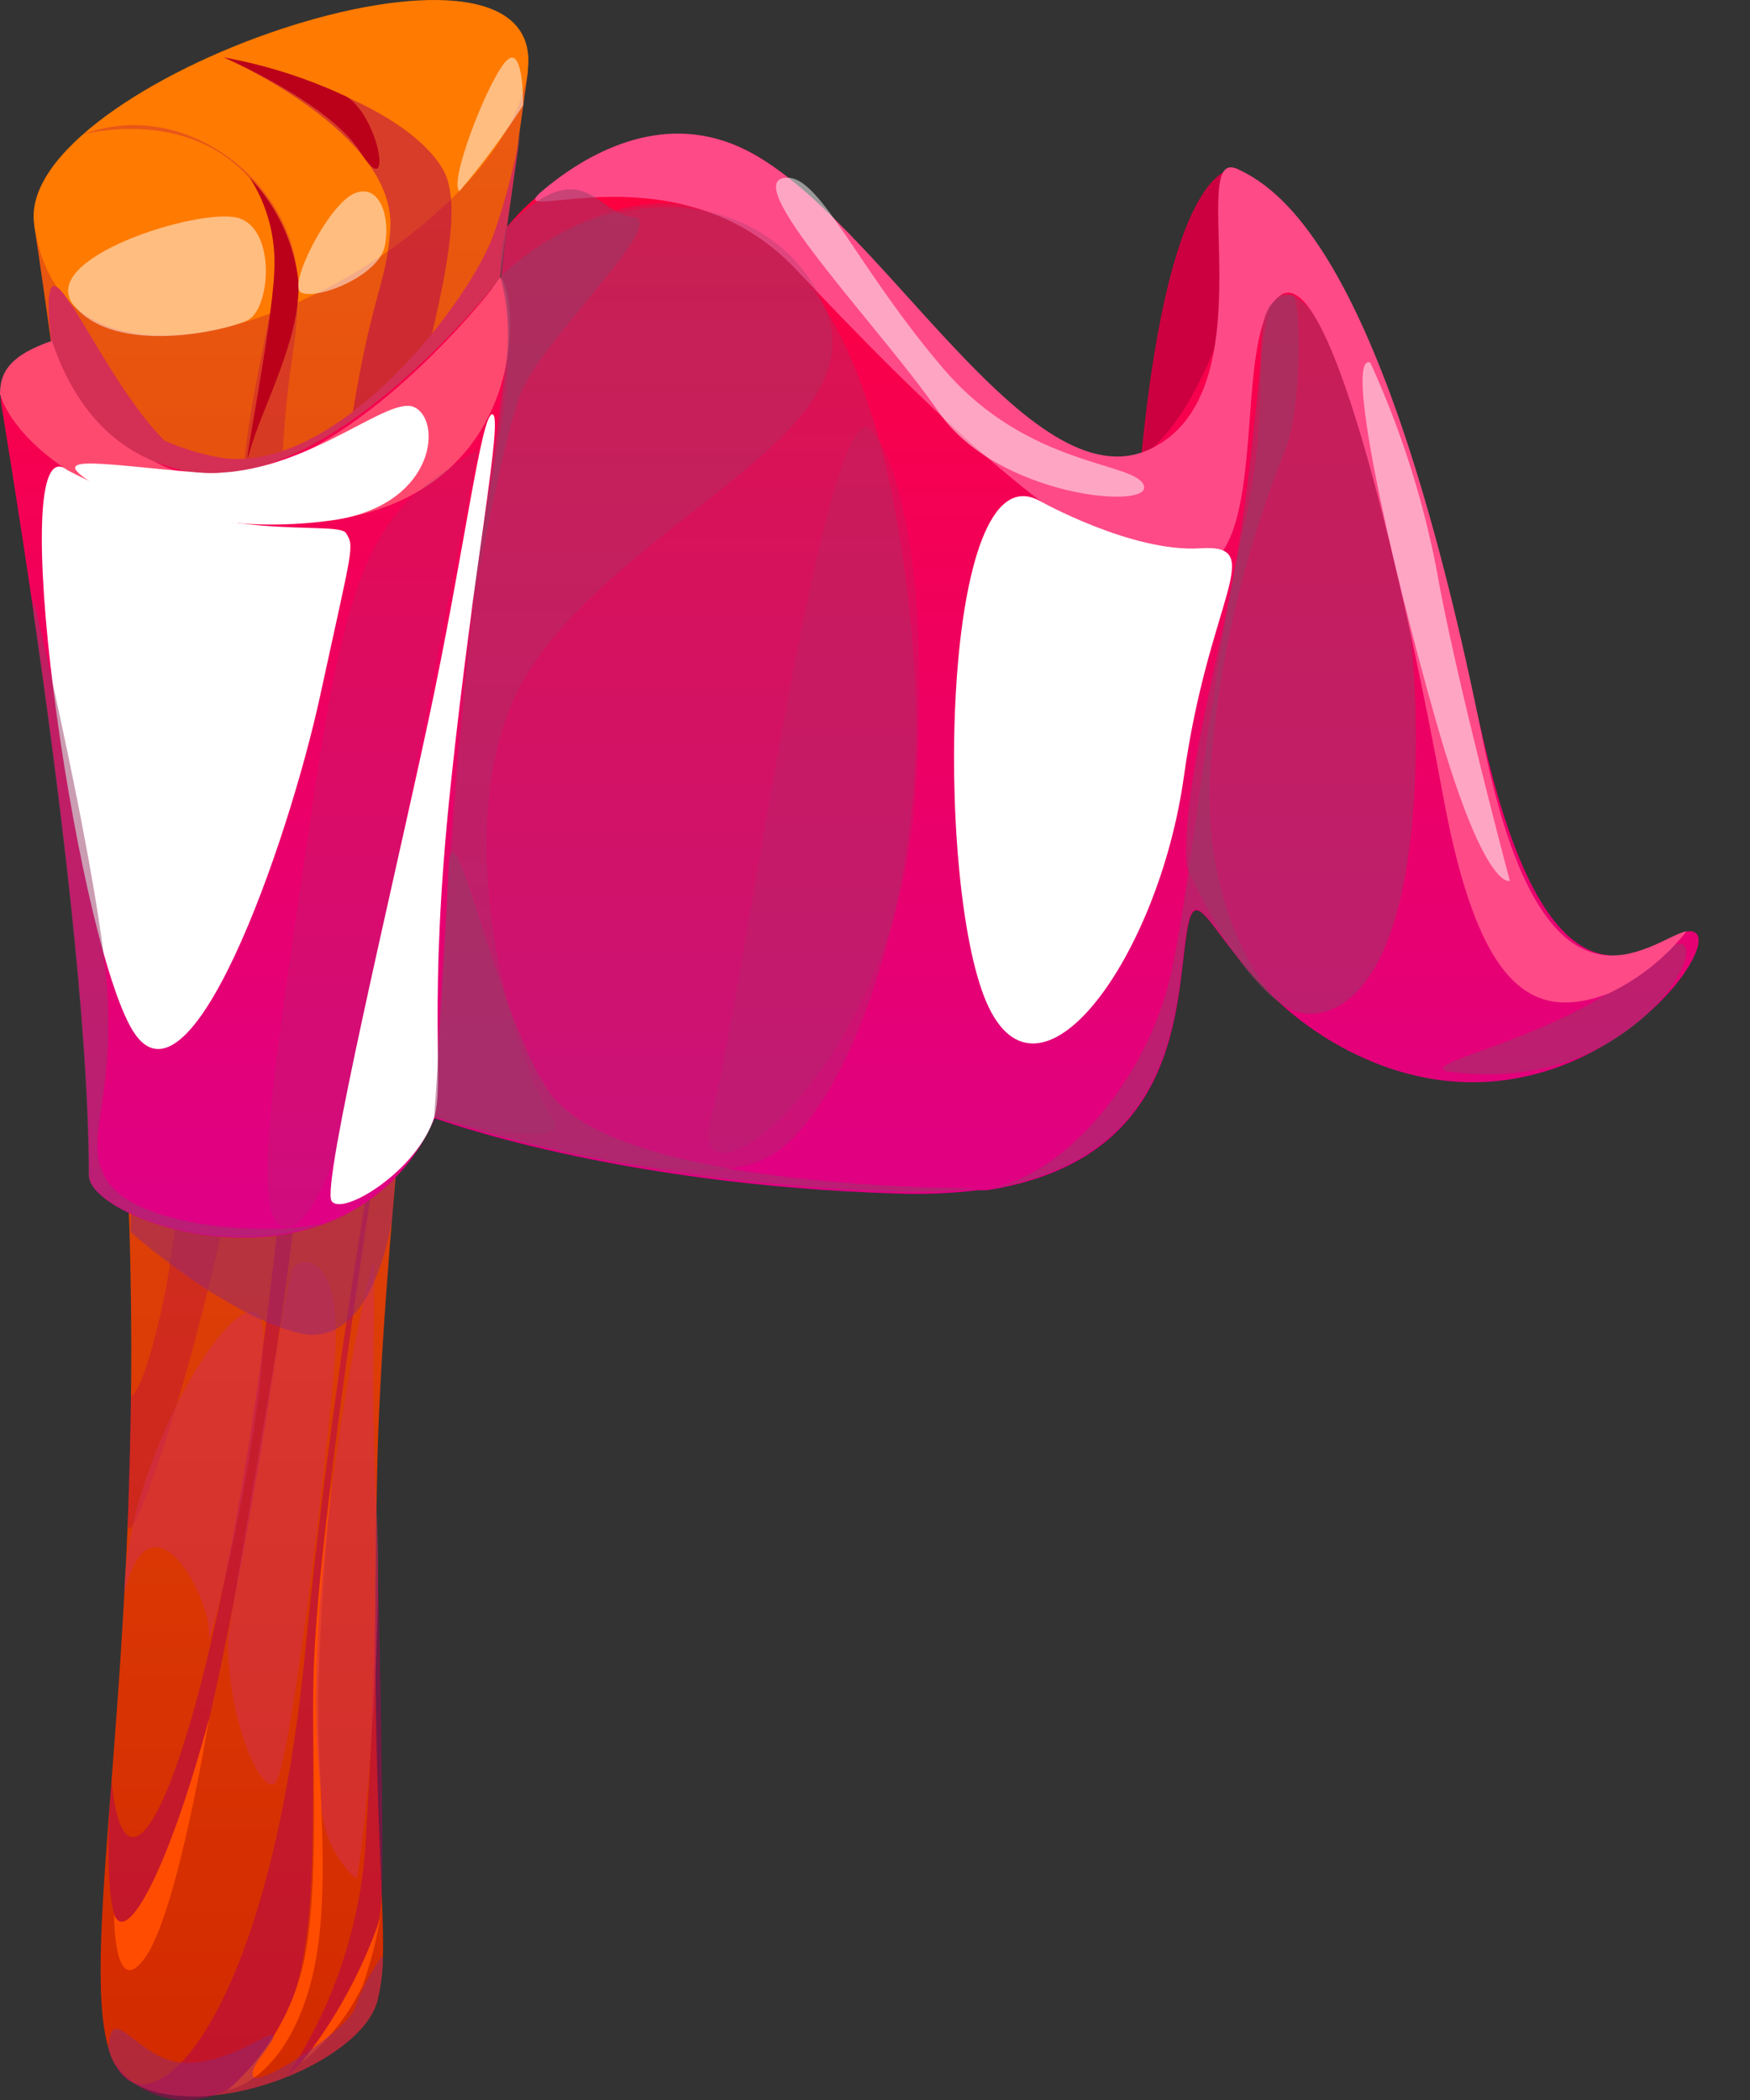 <svg width="25" height="30" viewBox="0 0 25 30" fill="none" xmlns="http://www.w3.org/2000/svg">
<rect x="0" y="0" width="25" height="30" fill="#333333" stroke="none"/>
<g id="Group 1261160111">
<path id="Vector" d="M17.69 2.412C17.69 2.412 16.733 2.093 16.301 6.539C15.868 10.985 18.134 4.479 18.06 3.951C17.971 3.43 17.848 2.916 17.69 2.412Z" fill="#CC0040"/>
<path id="Vector_2" d="M5.469 27.988C5.466 28.192 5.439 28.395 5.389 28.592C5.143 29.49 2.878 30.377 1.848 29.721C1.698 29.609 1.593 29.446 1.551 29.263C1.126 27.845 2.042 23.718 1.848 17.534C1.657 12.74 1.203 7.959 0.488 3.214C0.488 3.214 6.034 -0.451 7.544 1.015C7.544 1.015 5.51 15.309 5.389 20.976C5.29 25.488 5.502 27.071 5.469 27.988Z" fill="url(#paint0_linear_567_11902)"/>
<path id="Vector_3" d="M0.488 3.203C1.002 6.806 7.244 3.489 7.54 1.004C7.837 -1.481 0.199 1.184 0.488 3.203Z" fill="#FF7A00"/>
<g id="Vector_4" style="mix-blend-mode:multiply" opacity="0.5">
<path d="M1.621 29.443C2.098 30.542 3.82 28.977 4.352 23.666C4.667 20.488 5.136 17.582 5.451 15.764C5.668 14.543 5.818 13.81 5.818 13.81C5.818 13.81 4.553 21.306 4.491 23.754C4.429 26.203 4.601 27.749 4.007 29.017C3.413 30.286 2.105 30.212 1.621 29.443Z" fill="#B10053"/>
</g>
<g id="Vector_5" style="mix-blend-mode:multiply" opacity="0.5">
<path d="M4.09 29.674C4.79 28.628 5.185 27.409 5.233 26.151C5.373 23.934 5.38 21.753 5.38 21.753C5.38 21.753 5.486 25.517 5.457 26.983C5.428 28.45 4.09 29.674 4.09 29.674Z" fill="#B10053"/>
</g>
<g id="Vector_6" style="mix-blend-mode:multiply" opacity="0.5">
<path d="M1.594 25.448C1.876 28.299 3.68 23.311 4.299 13.646C4.919 3.98 5.483 4.655 5.575 3.273C5.666 1.891 3.2 0.821 3.2 0.821C3.2 0.821 5.633 1.308 6.315 2.397C6.997 3.485 4.889 7.774 4.589 13.312C4.288 18.85 2.738 26.826 2.041 27.515C1.345 28.204 1.594 25.448 1.594 25.448Z" fill="#B10053"/>
</g>
<g id="Vector_7" style="mix-blend-mode:multiply" opacity="0.3">
<path d="M1.825 21.739C1.777 22.717 4.072 16.189 3.995 10.545C3.918 4.9 4.255 5.505 4.255 4.083C4.255 2.661 2.683 1.363 1.184 1.92C1.184 1.92 2.65 1.517 3.559 2.54C4.468 3.562 3.529 4.809 3.438 7.345C3.346 9.881 2.635 17.183 2.338 18.568C2.041 19.954 1.869 19.946 1.869 19.946L1.825 21.739Z" fill="#B10053"/>
</g>
<path id="Vector_8" d="M3.57 2.54C3.953 2.941 4.196 3.455 4.262 4.006C4.31 4.82 3.734 5.839 3.57 6.443C3.405 7.048 3.885 4.721 3.918 3.878C3.945 3.406 3.823 2.938 3.57 2.54Z" fill="#BB001A"/>
<path id="Vector_9" d="M3.199 0.821C3.199 0.821 4.702 1.462 5.156 2.184C5.611 2.906 5.435 1.704 4.959 1.385C4.399 1.12 3.808 0.931 3.199 0.821Z" fill="#BB001A"/>
<path id="Vector_10" d="M1.629 27.343C1.805 27.823 2.41 26.701 2.989 24.542C2.989 24.542 2.545 27.284 2.083 27.951C1.622 28.618 1.629 27.343 1.629 27.343Z" fill="#FF4C00"/>
<path id="Vector_11" d="M3.254 29.857C3.254 29.857 3.987 29.762 4.39 28.497C4.793 27.233 4.511 25.51 4.551 24.033C4.592 22.556 4.746 21.123 4.746 21.123C4.746 21.123 4.526 22.637 4.482 23.835C4.438 25.034 4.592 27.035 4.313 28.142C4.141 28.807 3.772 29.405 3.254 29.857Z" fill="#FF4C00"/>
<path id="Vector_12" d="M4.309 29.465C4.678 29.169 4.976 28.793 5.181 28.366C5.291 28.054 5.374 27.734 5.43 27.409C5.174 28.152 4.795 28.847 4.309 29.465Z" fill="#FF4C00"/>
<g id="Vector_13" style="mix-blend-mode:multiply" opacity="0.5">
<path d="M1.777 22.758C2.162 21.178 3.042 22.89 2.983 23.362C2.925 23.835 3.665 20.907 3.76 19.224C3.856 17.542 1.799 20.591 1.777 22.758Z" fill="#D42F55"/>
</g>
<g id="Vector_14" style="mix-blend-mode:multiply" opacity="0.5">
<path d="M3.254 23.406C3.254 24.583 3.716 25.605 3.921 25.484C4.126 25.363 4.625 21.229 4.775 19.532C4.925 17.835 4.277 17.959 4.185 18.117C4.093 18.275 3.254 23.406 3.254 23.406Z" fill="#D42F55"/>
</g>
<g id="Vector_15" style="mix-blend-mode:multiply" opacity="0.5">
<path d="M4.591 25.631C4.58 25.855 4.619 26.08 4.703 26.288C4.788 26.496 4.917 26.683 5.082 26.837C5.159 26.859 5.485 23.472 5.383 21.658C5.28 19.843 5.383 17.992 5.328 18.04C5.273 18.088 4.232 22.776 4.591 25.631Z" fill="#D42F55"/>
</g>
<g id="Vector_16" style="mix-blend-mode:multiply" opacity="0.5">
<path d="M5.469 27.988C5.465 28.192 5.438 28.395 5.388 28.593C5.143 29.491 2.878 30.378 1.848 29.722C1.698 29.609 1.592 29.447 1.551 29.264C1.58 28.552 1.954 29.407 2.584 29.465C3.215 29.524 3.867 28.989 3.904 29.08C3.941 29.172 3.519 29.553 3.625 29.674C3.732 29.795 4.989 28.985 5.073 28.677C5.167 28.416 5.297 28.17 5.458 27.944L5.469 27.988Z" fill="#912774"/>
</g>
<g id="Vector_17" style="mix-blend-mode:multiply" opacity="0.5">
<path d="M1.867 17.601C1.867 17.601 3.168 18.762 4.257 19.041C5.346 19.32 5.602 17.403 5.602 17.403L5.661 16.556C5.661 16.556 3.773 18.253 1.875 17.241L1.867 17.601Z" fill="#912774"/>
</g>
<g id="Vector_18" style="mix-blend-mode:soft-light" opacity="0.5">
<path d="M1.062 4.372C0.49 3.698 2.836 2.965 3.393 3.111C3.95 3.258 3.869 4.42 3.532 4.578C3.195 4.735 1.659 5.08 1.062 4.372Z" fill="white"/>
</g>
<g id="Vector_19" style="mix-blend-mode:soft-light" opacity="0.5">
<path d="M4.299 4.178C4.109 4.076 4.684 2.936 5.054 2.767C5.425 2.598 5.586 3.112 5.494 3.526C5.403 3.94 4.53 4.295 4.299 4.178Z" fill="white"/>
</g>
<g id="Vector_20" style="mix-blend-mode:soft-light" opacity="0.5">
<path d="M6.565 2.73C6.404 2.631 6.932 1.242 7.207 0.898C7.482 0.553 7.474 1.503 7.474 1.503C7.198 1.931 6.894 2.341 6.565 2.73Z" fill="white"/>
</g>
<g id="Vector_21" style="mix-blend-mode:multiply">
<path d="M0.723 4.808C0.977 5.267 1.332 5.662 1.761 5.963C2.19 6.264 2.683 6.463 3.2 6.546C4.879 6.744 6.774 4.218 7.067 3.306C7.226 2.844 7.348 2.371 7.434 1.891L7.027 4.764C7.027 4.764 4.916 6.912 2.797 6.912C0.679 6.912 0.822 5.556 0.822 5.556L0.723 4.808Z" fill="#D42F55"/>
</g>
<path id="Vector_22" d="M19.701 15.207C19.131 14.986 18.611 14.652 18.173 14.225C17.282 13.36 17.073 12.517 16.952 13.338C16.791 14.371 16.864 16.563 14.104 17.003H13.973C13.593 17.048 13.211 17.064 12.829 17.051C8.764 16.93 6.209 15.973 6.209 15.973C6.063 16.323 5.846 16.639 5.571 16.901C5.295 17.162 4.969 17.363 4.611 17.491C3.098 18.037 1.272 17.274 1.272 16.794C1.272 14.617 0.84 11.219 0.484 8.775C0.253 7.195 0.055 6.011 0.026 5.82C0.015 5.759 0.009 5.696 0.008 5.633C0.008 5.267 0.209 5.036 0.898 4.823C2.731 9.662 7.159 3.962 7.159 3.962L7.239 3.247C7.384 3.069 7.547 2.907 7.727 2.764L7.782 2.716C8.467 2.144 9.549 1.583 10.677 2.155C12.58 3.108 14.167 7.602 15.897 6.795C17.627 5.989 17.594 2.976 18.334 3.306C19.075 3.636 20.093 5.872 21.208 10.637C22.205 14.903 23.583 13.43 24.092 13.312C24.115 13.303 24.14 13.3 24.165 13.304C24.189 13.308 24.212 13.319 24.232 13.334C24.558 13.653 22.502 16.274 19.701 15.207Z" fill="url(#paint1_linear_567_11902)"/>
<path id="Vector_23" d="M4.508 7.463C1.943 7.719 0.264 6.48 0 5.63C0 5.263 0.202 5.032 0.891 4.82C2.723 9.658 7.015 4.145 7.015 4.145C7.015 4.145 7.063 4.072 7.151 3.958C7.422 4.222 7.602 7.158 4.508 7.463Z" fill="#FF4A70"/>
<g id="Vector_24" style="mix-blend-mode:multiply" opacity="0.3">
<path d="M6.203 15.962C6.203 15.962 6.511 9.141 7.006 6.942C7.501 4.742 7.152 3.951 7.152 3.951C7.152 3.951 8.721 2.386 10.37 3.093C12.02 3.8 12.812 6.219 13.057 9.438C13.303 12.656 12.101 15.987 10.928 16.555C9.755 17.124 6.203 15.962 6.203 15.962Z" fill="#963B66"/>
</g>
<g id="Vector_25" style="mix-blend-mode:multiply" opacity="0.5">
<path d="M16.957 12.385C16.851 11.329 17.492 9.123 17.69 7.833C18.027 5.718 17.98 4.398 18.262 4.23C18.892 3.863 20.314 7.162 20.223 10.882C20.131 14.602 18.804 14.577 18.485 14.441C17.686 14.097 16.957 12.385 16.957 12.385Z" fill="#963B66"/>
</g>
<g id="Vector_26" style="mix-blend-mode:multiply" opacity="0.5">
<path d="M20.676 15.306C20.214 15.181 22.413 14.818 23.608 13.719C24.803 12.619 23.755 15.738 20.676 15.306Z" fill="#963B66"/>
</g>
<path id="Vector_27" d="M24.096 13.301C23.795 13.682 23.41 13.988 22.971 14.196C21.872 14.606 21.117 14.1 20.614 11.362C20.112 8.624 19.02 3.636 18.276 4.23C17.532 4.823 18.258 8.261 16.876 8.174C15.494 8.086 13.06 5.644 11.378 3.856C9.696 2.067 7.2 3.229 7.713 2.756L7.768 2.709C8.453 2.137 9.534 1.576 10.663 2.148C12.566 3.101 14.695 7.224 16.425 6.418C18.155 5.612 16.931 2.082 17.671 2.412C18.412 2.742 19.849 3.929 21.194 10.626C22.07 14.921 23.583 13.418 24.096 13.301Z" fill="#FF4A88"/>
<g id="Vector_28" style="mix-blend-mode:multiply" opacity="0.2">
<path d="M6.829 6.418C5.564 7.22 5.048 7.543 4.516 11.153C3.985 14.764 3.596 17.106 3.966 17.476C4.337 17.846 4.89 16.42 5.022 15.724C5.839 11.428 6.829 6.418 6.829 6.418Z" fill="#963B66"/>
</g>
<g id="Vector_29" style="mix-blend-mode:soft-light">
<path d="M0.966 6.718C0.042 5.985 1.05 13.18 1.864 14.668C2.678 16.156 4.114 12.058 4.576 9.929C5.038 7.799 5.067 7.814 4.943 7.616C4.818 7.418 3.051 7.814 0.966 6.718Z" fill="white"/>
</g>
<g id="Vector_30" style="mix-blend-mode:soft-light">
<path d="M1.551 7.037C0.484 6.44 1.342 6.627 2.808 6.748C4.274 6.869 5.505 5.648 5.909 5.813C6.312 5.978 6.246 7.169 4.835 7.419C3.726 7.591 2.591 7.459 1.551 7.037Z" fill="white"/>
</g>
<g id="Vector_31" style="mix-blend-mode:soft-light" opacity="0.5">
<path d="M11.273 2.54C10.445 2.488 12.582 4.68 13.41 5.886C14.239 7.092 16.441 7.29 16.342 6.942C16.244 6.593 14.7 6.692 13.487 5.278C12.274 3.863 11.742 2.573 11.273 2.54Z" fill="white"/>
</g>
<g id="Vector_32" style="mix-blend-mode:soft-light" opacity="0.5">
<path d="M19.575 5.179C19.208 5.043 19.82 7.869 20.517 10.31C21.213 12.752 21.569 12.583 21.569 12.583C21.569 12.583 20.78 9.629 20.517 8.108C20.319 7.098 20.003 6.115 19.575 5.179Z" fill="white"/>
</g>
<g id="Vector_33" style="mix-blend-mode:multiply" opacity="0.3">
<path d="M7.152 3.951C8.674 2.485 11.056 2.653 11.789 4.402C12.522 6.15 9.146 7.334 7.658 9.43C6.17 11.527 7.427 15.365 7.874 15.94C8.322 16.515 6.203 15.962 6.203 15.962C6.203 15.962 6.54 9.441 7.006 6.942C7.471 4.442 7.152 3.951 7.152 3.951Z" fill="#963B66"/>
</g>
<g id="Vector_34" style="mix-blend-mode:soft-light">
<path d="M6.203 15.962C5.961 16.728 4.884 17.384 4.737 17.157C4.59 16.929 5.602 12.707 6.115 10.317C6.628 7.928 6.874 5.893 7.035 5.919C7.196 5.945 6.771 8.052 6.438 11.219C6.104 14.386 6.353 15.478 6.203 15.962Z" fill="white"/>
</g>
<g id="Vector_35" style="mix-blend-mode:multiply" opacity="0.5">
<path d="M4.604 17.48C3.09 18.026 1.265 17.264 1.265 16.784C1.265 14.606 0.832 11.209 0.477 8.764V8.551C0.477 8.551 1.444 12.616 1.536 14.21C1.627 15.805 1.169 16.318 1.536 16.875C1.979 17.542 3.823 17.66 4.604 17.48Z" fill="#963B66"/>
</g>
<g id="Vector_36" style="mix-blend-mode:multiply">
<path d="M0.723 4.809C0.488 2.411 1.789 6.755 3.19 6.747C3.201 6.747 1.416 6.997 0.723 4.809Z" fill="#D42F55"/>
</g>
<g id="Vector_37" style="mix-blend-mode:multiply" opacity="0.5">
<path d="M17.316 10.713C17.081 12.868 18.049 14.082 18.166 14.21C17.275 13.345 17.067 12.502 16.946 13.323C16.784 14.356 16.858 16.548 14.098 16.988C15.293 16.779 16.403 15.313 16.715 13.968C17.026 12.623 17.283 9.654 17.781 7.477C18.28 5.3 17.671 4.284 18.467 4.211C18.58 4.211 18.613 5.794 18.36 6.432C17.808 7.802 17.456 9.243 17.316 10.713Z" fill="#963B66"/>
</g>
<g id="Vector_38" style="mix-blend-mode:soft-light">
<path d="M14.852 7.155C13.434 6.374 13.346 12.598 14.093 14.32C14.841 16.043 16.553 13.671 16.912 11.098C17.271 8.525 18.125 7.77 17.146 7.833C16.168 7.895 14.852 7.155 14.852 7.155Z" fill="white"/>
</g>
<g id="Vector_39" style="mix-blend-mode:multiply" opacity="0.2">
<path d="M12.328 6.11C11.632 6.546 10.591 14.335 10.166 15.94C9.741 17.545 12.779 15.368 13.072 11.432C13.366 7.495 12.552 5.978 12.328 6.11Z" fill="#963B66"/>
</g>
<g id="Vector_40" style="mix-blend-mode:multiply" opacity="0.5">
<path d="M14.098 16.974H13.966C13.587 17.019 13.204 17.035 12.823 17.021C8.758 16.9 6.203 15.944 6.203 15.944C6.203 15.944 6.364 13.686 6.405 12.451C6.445 11.216 7.083 14.47 7.827 15.574C8.798 17.043 14.098 16.974 14.098 16.974Z" fill="#963B66"/>
</g>
<g id="Vector_41" style="mix-blend-mode:multiply" opacity="0.5">
<path d="M7.236 3.247C8.335 2.147 8.504 3.049 9.043 3.1C9.582 3.152 7.69 4.889 7.419 5.666C7.148 6.443 6.723 8.793 6.723 8.793C6.723 8.793 7.122 6.073 7.217 5.267C7.288 4.835 7.264 4.394 7.148 3.973C7.138 3.728 7.168 3.483 7.236 3.247Z" fill="#963B66"/>
</g>
</g>
<defs>
<linearGradient id="paint0_linear_567_11902" x1="4.014" y1="29.948" x2="4.014" y2="0.659" gradientUnits="userSpaceOnUse">
<stop stop-color="#D32A00"/>
<stop offset="1" stop-color="#EC5C11"/>
</linearGradient>
<linearGradient id="paint1_linear_567_11902" x1="12.136" y1="17.667" x2="12.136" y2="1.91" gradientUnits="userSpaceOnUse">
<stop stop-color="#DE0086"/>
<stop offset="1" stop-color="#FF003B"/>
</linearGradient>
</defs>
</svg>
